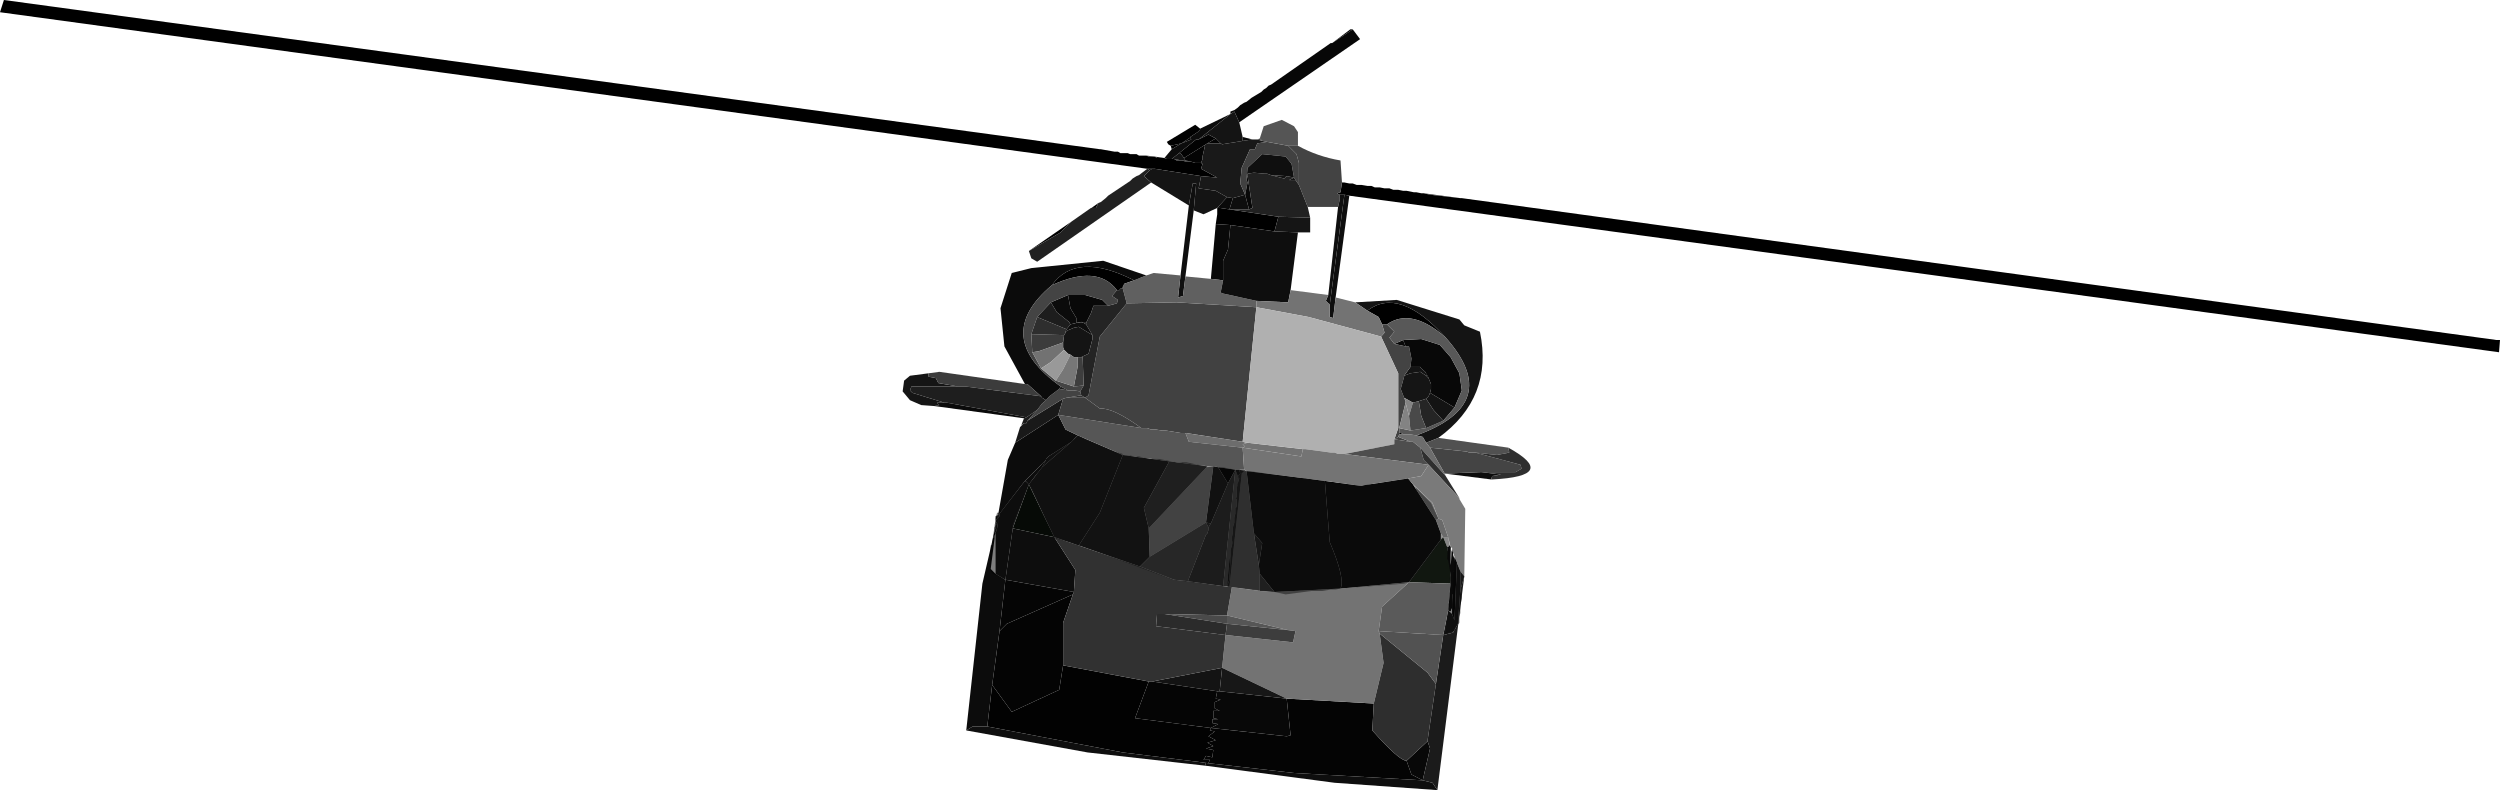 <?xml version="1.0" encoding="UTF-8" standalone="no"?>
<svg xmlns:xlink="http://www.w3.org/1999/xlink" height="80.75px" width="255.5px" xmlns="http://www.w3.org/2000/svg">
  <g transform="matrix(1.0, 0.0, 0.0, 1.0, 171.15, 57.9)">
    <path d="M-34.0 -39.25 L-33.75 -39.25 -33.25 -39.15 -32.9 -39.15 -32.5 -39.0 -32.0 -39.0 -31.4 -38.9 -31.0 -38.9 -30.65 -38.75 -30.15 -38.75 -29.65 -38.65 -29.15 -38.65 -28.75 -38.5 -28.25 -38.5 -27.75 -38.4 -27.4 -38.4 -26.65 -38.25 -26.4 -38.25 -25.9 -38.15 -25.65 -38.15 -25.0 -38.0 -21.9 -37.65 -21.75 -37.65 84.0 -23.15 84.35 -23.15 84.25 -21.9 -33.25 -37.9 -33.75 -38.0 -34.25 -38.0 -34.5 -38.15 -34.15 -38.25 -34.0 -39.25 M-53.9 -40.65 L-171.15 -56.65 -170.75 -57.9 -58.75 -42.65 -58.65 -42.65 -57.25 -42.4 -56.9 -42.4 -56.65 -42.25 -55.9 -42.25 -55.65 -42.15 -55.0 -42.15 -54.75 -42.0 -54.0 -42.0 -53.75 -41.9 -53.15 -41.9 -52.9 -41.75 -52.15 -41.75 -51.9 -41.65 -51.4 -41.65 -51.15 -41.65 -50.9 -41.5 -50.4 -41.5 -50.0 -41.4 -49.5 -41.4 -49.0 -41.25 -48.4 -41.25 -48.25 -41.15 -48.4 -40.65 -46.75 -39.75 -48.4 -39.9 -53.15 -40.65 -53.4 -40.65 -53.9 -40.65 M-51.4 -42.65 L-51.5 -43.0 -50.4 -43.25 -51.4 -42.65 M-45.5 -36.5 L-40.5 -35.75 -40.9 -34.25 -45.4 -34.9 -46.9 -35.0 -46.75 -36.0 -46.75 -36.65 -46.5 -36.65 -45.5 -36.5 M-25.4 -19.5 L-25.25 -19.5 -25.15 -19.25 -25.4 -19.5 M-29.9 -24.75 L-30.25 -25.5 -31.4 -26.15 Q-28.15 -28.65 -23.4 -23.4 -26.9 -26.5 -29.4 -24.75 L-29.9 -24.75 M-56.5 -28.4 L-56.65 -28.4 -56.75 -28.25 -57.0 -28.25 Q-59.0 -30.9 -63.65 -28.75 -61.15 -32.25 -55.25 -29.25 L-56.25 -28.9 -56.5 -28.4" fill="#000000" fill-rule="evenodd" stroke="none"/>
    <path d="M-25.65 -38.15 L-21.9 -37.65 -25.0 -38.0 -25.65 -38.15 M-54.0 -42.0 L-53.15 -41.9 -52.15 -41.75 -52.9 -41.75 -53.15 -41.9 -53.75 -41.9 -54.0 -42.0 M-49.5 -41.4 L-50.0 -41.4 -50.0 -41.5 -49.5 -41.4 M-50.4 -41.5 L-50.9 -41.5 -51.15 -41.65 -50.4 -41.5 M-64.25 -10.9 L-64.25 -11.0 -64.0 -11.25 -61.65 -12.75 -64.65 -10.15 -64.25 -10.9" fill="#1a1a1a" fill-rule="evenodd" stroke="none"/>
    <path d="M-32.9 -54.9 L-35.0 -53.5 -33.15 -54.9 -32.9 -54.9 M-48.65 -43.65 L-47.65 -44.15 -46.9 -43.75 -47.75 -43.25 -48.15 -43.0 -50.15 -41.75 -50.5 -42.25 -50.65 -42.25 -48.9 -43.65 -48.65 -43.65 M-28.15 -13.5 L-28.15 -13.65 -28.0 -13.65 -27.65 -13.5 -28.15 -13.5 M-35.75 -8.75 L-32.15 -8.25 -27.25 -9.0 -26.75 -8.4 -24.4 -4.75 -23.9 -3.4 -23.9 -2.75 -27.15 1.6 -34.15 2.25 Q-33.65 1.25 -35.25 -2.5 L-35.75 -8.75 M-23.25 -2.0 L-22.9 -2.0 -23.0 -0.65 -23.25 -2.0 M-22.75 -1.9 L-22.65 -1.4 -22.65 0.5 -22.75 3.85 -23.15 4.5 -22.9 1.75 -22.9 0.75 -22.75 -1.9 M-49.5 -43.85 L-49.4 -43.65 -50.4 -43.25 -49.5 -43.85 M-48.4 20.0 L-56.4 19.0 -70.25 16.35 -69.75 12.1 -67.75 14.85 -62.9 12.6 -62.5 10.1 -53.75 11.75 -55.15 15.5 -47.4 16.5 -47.5 16.75 -47.0 16.85 -47.65 17.35 -46.9 17.75 -47.75 18.0 -47.15 18.35 -47.9 18.6 -47.15 18.75 -47.25 19.5 -47.9 19.35 -48.15 19.75 -47.5 19.75 -47.65 20.1 -48.4 20.0" fill="#020202" fill-rule="evenodd" stroke="none"/>
    <path d="M-35.0 -53.5 L-32.9 -54.9 -32.15 -53.9 -44.5 -45.4 -45.0 -46.5 -45.4 -46.25 -45.4 -46.5 -45.0 -46.65 -44.65 -46.9 -44.4 -47.15 -44.0 -47.4 -43.75 -47.5 -43.25 -47.9 -42.25 -48.5 -42.0 -48.75 -41.75 -48.9 -41.5 -49.15 -41.25 -49.25 -35.15 -53.5 -35.0 -53.5" fill="#070707" fill-rule="evenodd" stroke="none"/>
    <path d="M-45.4 -46.25 L-45.0 -46.5 -44.5 -45.4 -44.15 -43.9 -44.15 -43.5 -46.25 -43.15 -46.4 -43.25 -46.9 -43.75 -47.65 -44.15 -48.65 -43.65 -45.4 -46.25 M-32.65 -27.0 L-28.4 -27.25 -22.0 -25.25 -21.5 -24.65 -19.9 -24.0 Q-18.5 -17.25 -24.15 -13.15 L-25.4 -12.65 -25.75 -13.25 -26.4 -13.4 Q-17.4 -16.65 -23.4 -23.4 -28.15 -28.65 -31.4 -26.15 L-32.65 -27.0 M-49.65 -36.9 L-53.5 -39.25 -54.25 -39.9 -53.65 -40.5 -53.4 -40.65 -53.15 -40.65 -48.4 -39.9 -48.65 -38.65 -46.9 -38.4 -45.75 -37.75 -46.75 -36.65 -48.15 -36.0 -49.15 -36.4 -48.9 -39.15 -49.25 -39.15 -49.65 -36.9 M-27.0 -20.4 L-26.0 -20.4 -25.9 -20.25 -25.5 -19.9 -25.4 -19.75 -25.4 -19.5 -26.0 -19.9 -27.0 -19.75 -27.65 -19.5 -27.0 -20.4 M-51.4 -41.65 L-50.65 -42.25 -50.5 -42.25 -50.15 -41.75 -50.0 -41.5 -50.4 -41.5 -51.15 -41.65 -51.4 -41.65 M-59.5 -23.65 L-59.5 -23.25 -59.9 -21.75 -60.65 -21.4 -61.0 -21.4 -61.4 -21.4 -61.75 -21.65 -62.0 -21.75 -62.4 -22.15 -62.5 -22.4 -62.5 -22.9 -62.4 -23.65 -62.25 -23.9 -62.25 -24.0 -62.0 -24.15 -61.4 -24.4 -60.9 -24.5 -59.5 -23.65" fill="#141414" fill-rule="evenodd" stroke="none"/>
    <path d="M-18.75 -8.9 L-23.5 -9.5 -19.75 -9.65 -17.75 -9.4 -18.65 -9.25 -18.75 -8.9 M-72.4 16.75 L-70.75 1.75 -69.65 -3.0 -69.5 -3.65 -69.4 -3.4 -69.5 -3.15 -69.65 -3.0 -69.5 -2.9 -69.9 0.25 -69.4 0.75 -68.4 1.35 -69.0 6.6 -69.75 12.1 -70.25 16.35 -71.75 16.35 -72.4 16.75 M-69.15 -5.25 L-68.15 -10.9 -67.4 -12.65 -63.0 -15.5 -62.25 -14.0 -61.0 -13.4 -61.65 -12.75 -64.0 -11.25 -64.25 -11.0 -64.25 -10.9 -66.4 -8.75 -69.0 -5.4 -69.15 -5.25 M-52.15 -41.75 L-51.4 -42.65 -50.4 -43.25 -49.4 -43.65 -49.5 -43.85 -49.5 -43.9 -48.75 -44.4 -48.5 -44.65 -48.5 -44.75 -45.4 -46.25 -48.65 -43.65 -48.9 -43.65 -50.65 -42.25 -51.4 -41.65 -51.9 -41.65 -52.15 -41.75 M-53.9 -40.65 L-53.4 -40.65 -53.65 -40.5 -53.9 -40.65" fill="#0c0c0c" fill-rule="evenodd" stroke="none"/>
    <path d="M-46.9 -43.75 L-46.4 -43.25 -47.75 -43.25 -46.9 -43.75 M-30.75 14.0 L-30.9 16.75 Q-28.15 19.85 -27.4 19.85 L-26.9 21.25 -25.75 21.85 -38.9 21.1 -47.65 20.1 -47.5 19.75 -48.15 19.75 -47.9 19.35 -47.25 19.5 -47.15 18.75 -47.9 18.6 -47.15 18.35 -47.75 18.0 -46.9 17.75 -47.65 17.35 -47.0 16.85 -47.5 16.75 -47.4 16.5 -39.65 17.35 -39.25 17.25 -39.65 13.5 -30.75 14.0 M-48.4 -41.25 L-49.0 -41.25 -49.5 -41.4 -50.0 -41.5 -50.15 -41.75 -48.15 -43.0 -48.0 -43.0 -48.25 -41.9 -48.25 -41.65 -48.4 -41.25 M-62.5 10.1 L-62.9 12.6 -67.75 14.85 -69.75 12.1 -69.0 6.6 -68.25 5.85 -61.5 2.85 -62.5 5.75 -62.5 10.1" fill="#040404" fill-rule="evenodd" stroke="none"/>
    <path d="M-67.4 -12.65 L-66.9 -14.25 -66.75 -14.4 -66.5 -14.65 -66.25 -14.65 -66.15 -14.9 -62.5 -17.15 -63.0 -15.5 -67.4 -12.65 M-46.4 -43.25 L-46.25 -43.15 -44.15 -43.5 -43.15 -43.65 -42.65 -43.65 -42.15 -43.5 -41.65 -43.4 -42.65 -43.25 -42.9 -42.65 -43.4 -42.65 -44.25 -40.75 -44.4 -39.15 -43.9 -38.0 -45.15 -37.65 -45.75 -37.75 -46.9 -38.4 -48.65 -38.65 -48.4 -39.9 -46.75 -39.75 -48.4 -40.65 -48.25 -41.15 -48.4 -41.25 -48.25 -41.65 -48.25 -41.9 -48.0 -43.0 -48.15 -43.0 -47.75 -43.25 -46.4 -43.25" fill="#191919" fill-rule="evenodd" stroke="none"/>
    <path d="M-66.0 -32.25 L-61.65 -35.25 -62.75 -34.15 -66.0 -32.25 M-59.6 -36.65 L-58.9 -37.15 -59.15 -36.65 -59.6 -36.65 M-51.5 -43.0 L-51.75 -43.15 -51.9 -43.4 -49.0 -45.15 -48.5 -44.75 -48.5 -44.65 -48.75 -44.4 -49.5 -43.9 -49.5 -43.85 -50.4 -43.25 -51.5 -43.0" fill="#010101" fill-rule="evenodd" stroke="none"/>
    <path d="M-44.15 -43.5 L-44.15 -43.9 -43.15 -43.65 -44.15 -43.5 M-27.75 -23.15 L-27.5 -22.5 -28.65 -22.75 -27.75 -23.15 M-46.75 -36.65 L-45.75 -37.75 -45.15 -37.65 -45.5 -36.5 -46.5 -36.65 -46.75 -36.65 M-47.4 -29.4 L-46.9 -35.0 -45.4 -34.9 -45.65 -32.4 -46.15 -31.25 -46.15 -29.25 -47.4 -29.4" fill="#090909" fill-rule="evenodd" stroke="none"/>
    <path d="M-38.4 -39.0 L-38.75 -39.5 -38.9 -39.75 -39.15 -41.15 -39.75 -41.9 -42.15 -42.15 -43.65 -40.75 -43.75 -39.65 -43.75 -39.5 -43.65 -39.25 -43.9 -38.0 -44.4 -39.15 -44.25 -40.75 -43.4 -42.65 -42.9 -42.65 -42.65 -43.25 -41.65 -43.4 -39.5 -43.0 -38.65 -42.15 -38.4 -41.25 -38.4 -39.0 M-28.65 -13.0 L-28.25 -13.25 -27.0 -12.75 -28.65 -13.0 M-42.75 -26.5 L-44.15 -12.75 -50.0 -13.65 -50.5 -13.65 -52.0 -13.9 -52.4 -13.9 -53.0 -14.0 -53.5 -14.0 -53.9 -14.15 -54.5 -14.15 Q-57.4 -16.25 -58.75 -16.15 L-60.25 -17.25 -59.9 -17.5 -58.75 -23.5 -56.0 -26.9 -50.9 -27.0 -42.75 -26.5 M-42.65 -43.65 L-42.4 -43.75 -42.15 -43.5 -42.65 -43.65" fill="#414141" fill-rule="evenodd" stroke="none"/>
    <path d="M-42.4 -43.75 L-42.0 -45.0 -40.15 -45.65 -38.9 -45.0 -38.5 -44.4 -38.5 -43.0 -39.5 -43.0 -41.65 -43.4 -42.15 -43.5 -42.4 -43.75" fill="#555555" fill-rule="evenodd" stroke="none"/>
    <path d="M-38.5 -43.0 Q-36.5 -41.9 -34.15 -41.5 L-34.0 -39.25 -34.15 -38.25 -34.5 -38.15 -34.25 -38.0 -34.25 -37.4 -34.4 -36.75 -37.5 -36.75 -38.4 -39.0 -38.4 -41.25 -38.65 -42.15 -39.5 -43.0 -38.5 -43.0 M-66.75 -14.4 L-66.75 -14.5 -66.5 -14.65 -66.75 -14.4 M-27.0 -20.4 L-27.65 -19.5 -27.65 -19.4 -28.0 -18.15 -27.65 -17.25 -27.5 -16.9 -27.5 -16.75 -28.15 -14.15 -28.15 -13.65 -28.15 -13.5 -28.25 -13.25 -28.65 -13.0 -28.25 -14.15 -28.25 -19.75 -30.0 -23.5 -29.65 -23.9 -29.9 -24.75 -29.4 -24.75 -28.65 -24.0 -29.15 -23.4 -28.65 -22.75 -27.5 -22.5 -27.15 -22.5 -26.9 -21.25 -27.0 -20.4 M-60.75 -17.9 L-60.65 -17.5 -62.15 -17.25 -62.5 -17.15 -66.15 -14.9 -65.15 -16.0 -64.65 -16.65 -64.25 -17.0 -63.9 -17.4 -62.9 -18.15 -62.0 -18.0 -61.4 -18.0 -60.75 -17.9" fill="#434343" fill-rule="evenodd" stroke="none"/>
    <path d="M-43.65 -39.9 L-43.15 -36.65 -43.5 -36.5 -43.9 -38.0 -43.65 -39.25 -43.75 -39.5 -43.75 -39.65 -43.65 -39.9 M-25.4 -19.5 L-25.4 -19.75 -25.5 -19.9 -25.9 -20.25 -26.0 -20.4 -27.0 -20.4 -26.9 -21.25 -27.15 -22.5 -27.5 -22.5 -27.75 -23.15 -25.9 -23.25 -24.0 -22.65 -22.9 -21.4 -22.0 -19.75 -21.75 -18.0 -22.5 -16.25 -25.0 -17.75 -24.9 -18.15 -24.9 -18.65 -25.15 -19.25 -25.25 -19.5 -25.4 -19.5 M-25.25 17.85 L-25.0 18.6 -25.75 21.85 -26.9 21.25 -27.4 19.85 -25.25 17.85 M-50.0 -41.4 L-50.4 -41.5 -50.0 -41.5 -50.0 -41.4 M-57.9 -26.65 L-59.4 -26.65 -59.65 -25.9 -60.15 -24.9 -60.4 -24.9 -60.65 -25.0 -61.15 -24.9 -61.15 -25.4 -61.75 -26.4 -62.0 -27.75 -60.25 -27.75 -58.5 -27.25 -57.9 -26.65 M-47.4 16.5 L-46.65 16.1 -47.25 16.0 -47.25 15.6 -46.65 15.6 -47.15 15.5 -47.15 14.75 -46.5 14.75 -47.0 14.5 -47.0 13.85 -46.4 13.6 -46.9 13.5 -46.75 12.75 -46.5 12.75 -39.65 13.5 -39.25 17.25 -39.65 17.35 -47.4 16.5" fill="#080808" fill-rule="evenodd" stroke="none"/>
    <path d="M-69.5 -3.65 L-69.5 -3.75 -69.4 -3.9 -69.4 -4.25 -69.25 -4.4 -69.4 -4.65 -69.25 -4.9 -69.15 -5.0 -69.15 -5.25 -69.0 -5.4 -69.0 -5.15 -69.15 -5.0 -69.15 -4.5 -69.25 -3.9 -69.4 -3.4 -69.5 -3.65 M-53.5 -39.25 L-65.15 -31.15 -65.75 -31.5 -66.0 -32.25 -62.75 -34.15 -61.65 -35.25 -59.65 -36.65 -59.6 -36.65 -59.15 -36.65 -58.9 -37.15 -58.65 -37.25 -58.15 -37.65 -57.9 -37.9 -55.65 -39.4 -55.4 -39.65 -55.0 -39.9 -54.75 -40.0 -53.9 -40.65 -53.65 -40.5 -54.25 -39.9 -53.5 -39.25 M-37.5 -36.75 L-37.25 -35.65 -40.5 -35.75 -45.5 -36.5 -43.5 -36.5 -43.15 -36.65 -43.65 -39.9 -43.65 -40.15 -43.0 -40.25 -41.9 -40.15 -41.65 -40.15 -41.25 -40.0 -39.9 -39.65 -39.65 -39.9 -38.9 -39.75 -39.4 -39.5 -38.75 -39.5 -38.4 -39.0 -37.5 -36.75 M-69.5 -3.15 L-69.5 -2.9 -69.65 -3.0 -69.5 -3.15" fill="#212121" fill-rule="evenodd" stroke="none"/>
    <path d="M-48.0 20.35 L-60.0 19.0 -72.4 16.75 -71.75 16.35 -70.25 16.35 -56.4 19.0 -48.4 20.0 -47.9 20.1 -48.0 20.35 M-50.5 -29.75 L-49.65 -36.9 -49.25 -39.15 -48.9 -39.15 -49.15 -36.4 -50.0 -29.65 -50.25 -27.65 -50.75 -27.5 -50.5 -29.75 M-34.4 -36.75 L-34.25 -37.4 -34.25 -38.0 -33.75 -38.0 -35.25 -26.75 -35.65 -27.15 -35.4 -27.75 -34.4 -36.75 M-38.9 -39.75 L-39.65 -39.9 -41.25 -40.0 -41.65 -40.15 -41.9 -40.15 -43.0 -40.25 -43.65 -40.15 -43.65 -39.9 -43.75 -39.65 -43.65 -40.75 -42.15 -42.15 -39.75 -41.9 -39.15 -41.15 -38.9 -39.75" fill="#0f0f0f" fill-rule="evenodd" stroke="none"/>
    <path d="M-38.75 -39.5 L-39.4 -39.5 -38.9 -39.75 -38.75 -39.5 M-39.65 -39.9 L-39.9 -39.65 -41.25 -40.0 -39.65 -39.9 M-25.0 -17.75 L-22.5 -16.25 -23.65 -14.9 -24.65 -16.0 -25.4 -17.15 -25.15 -17.4 -25.0 -17.75 M-46.75 12.75 L-53.4 11.75 -46.25 10.35 -46.5 12.75 -46.75 12.75" fill="#131313" fill-rule="evenodd" stroke="none"/>
    <path d="M-54.0 -29.75 L-53.25 -30.0 -50.5 -29.75 -50.75 -27.5 -50.25 -27.65 -50.0 -29.65 -47.4 -29.4 -46.15 -29.25 -46.4 -28.0 -46.15 -27.9 -42.75 -27.15 -42.75 -26.5 -50.9 -27.0 -56.0 -26.9 -56.4 -28.4 -56.25 -28.9 -55.25 -29.25 -54.0 -29.75" fill="#606060" fill-rule="evenodd" stroke="none"/>
    <path d="M-33.25 -37.9 L-34.65 -27.5 -34.9 -25.4 -35.25 -25.5 -35.25 -26.75 -33.75 -38.0 -33.25 -37.9 M-24.25 22.85 L-34.75 22.1 -48.0 20.35 -47.9 20.1 -48.4 20.0 -47.65 20.1 -38.9 21.1 -25.75 21.85 -24.75 22.1 -24.25 22.85 M-43.5 -36.5 L-45.5 -36.5 -45.15 -37.65 -43.9 -38.0 -43.5 -36.5 M-38.5 -34.15 L-39.25 -28.25 -39.5 -27.0 -42.75 -27.15 -46.15 -27.9 -46.4 -28.0 -46.15 -29.25 -46.15 -31.25 -45.65 -32.4 -45.4 -34.9 -40.9 -34.25 -38.5 -34.15" fill="#0e0e0e" fill-rule="evenodd" stroke="none"/>
    <path d="M-34.65 -27.5 L-32.65 -27.0 -31.4 -26.15 -30.25 -25.5 -29.9 -24.75 -29.65 -23.9 -30.0 -23.5 -37.4 -25.5 -42.75 -26.5 -42.75 -27.15 -39.5 -27.0 -39.25 -28.25 -35.4 -27.75 -35.65 -27.15 -35.25 -26.75 -35.25 -25.5 -34.9 -25.4 -34.65 -27.5 M-34.15 2.25 L-27.15 1.6 -29.9 4.1 -30.25 6.6 -30.15 6.85 -29.75 9.85 -30.75 14.0 -39.65 13.5 -46.25 10.35 -45.9 7.0 -39.0 7.75 -38.75 6.6 -39.5 6.5 -45.75 5.0 -45.25 2.1 -42.4 2.5 -40.9 2.6 -34.15 2.25" fill="#737373" fill-rule="evenodd" stroke="none"/>
    <path d="M-75.65 -16.4 L-77.0 -16.5 -78.15 -17.0 -78.9 -17.9 -78.75 -19.0 -78.15 -19.5 -76.25 -19.75 -76.25 -19.4 -75.5 -19.25 -75.25 -18.75 -73.25 -18.4 -78.0 -18.4 -78.15 -18.0 -77.9 -17.75 -74.65 -16.75 -75.4 -16.75 -75.15 -16.5 -75.65 -16.4 M-40.5 -35.75 L-37.25 -35.65 -37.25 -34.15 -38.5 -34.15 -40.9 -34.25 -40.5 -35.75 M-27.65 -19.5 L-27.0 -19.75 -26.0 -19.9 -25.4 -19.5 -25.15 -19.25 -24.9 -18.65 -24.9 -18.15 -25.0 -17.75 -25.15 -17.4 -25.4 -17.15 -26.15 -16.9 -26.75 -16.75 -27.65 -17.25 -28.0 -18.15 -27.65 -19.4 -27.65 -19.5" fill="#151515" fill-rule="evenodd" stroke="none"/>
    <path d="M-66.4 -18.65 L-68.5 -22.5 -68.9 -26.4 -67.75 -30.0 -65.75 -30.5 -58.4 -31.25 -54.0 -29.75 -55.25 -29.25 Q-61.15 -32.25 -63.65 -28.75 -69.9 -23.5 -62.75 -18.4 L-62.9 -18.15 -63.9 -17.4 -64.25 -17.0 -64.65 -17.25 -64.75 -17.4 -66.15 -18.65 -66.4 -18.65 M-62.0 -27.75 L-61.75 -26.4 -61.15 -25.4 -61.15 -24.9 -61.75 -24.75 -61.9 -25.0 -63.15 -26.0 -63.75 -27.0 -62.0 -27.75" fill="#0b0b0b" fill-rule="evenodd" stroke="none"/>
    <path d="M-76.25 -19.75 L-75.15 -19.9 -66.4 -18.65 -66.15 -18.65 -64.75 -17.4 -72.5 -18.4 -73.25 -18.4 -75.25 -18.75 -75.5 -19.25 -76.25 -19.4 -76.25 -19.75 M-65.75 -23.75 L-62.4 -23.65 -62.5 -22.9 -65.0 -22.0 -65.65 -21.9 -65.75 -23.75" fill="#3c3c3c" fill-rule="evenodd" stroke="none"/>
    <path d="M-64.25 -17.0 L-64.65 -16.65 -65.15 -16.0 -66.25 -15.25 -74.4 -16.75 -74.65 -16.75 -77.9 -17.75 -78.15 -18.0 -78.0 -18.4 -73.25 -18.4 -72.5 -18.4 -64.75 -17.4 -64.65 -17.25 -64.25 -17.0 M-56.4 -11.4 L-51.65 -10.75 -54.25 -6.0 -53.75 -3.9 -53.65 -1.0 -54.65 0.0 -60.9 -2.15 -58.75 -5.5 -56.4 -11.4" fill="#1e1e1e" fill-rule="evenodd" stroke="none"/>
    <path d="M-19.75 -9.65 L-23.5 -9.5 -25.0 -12.15 -21.25 -11.75 -21.0 -11.65 -20.4 -11.65 -15.75 -10.4 -15.65 -10.0 -16.25 -9.65 -19.75 -9.65 M-57.0 -28.25 L-57.5 -27.65 -56.9 -27.25 -57.0 -26.9 -57.9 -26.65 -58.5 -27.25 -60.25 -27.75 -62.0 -27.75 -63.75 -27.0 -65.15 -25.5 -65.75 -23.75 -65.65 -21.9 -64.75 -20.25 -63.25 -19.0 -61.4 -18.4 -60.4 -18.5 -60.75 -17.9 -61.4 -18.0 -62.0 -18.0 -62.75 -18.4 Q-69.9 -23.5 -63.65 -28.75 -59.0 -30.9 -57.0 -28.25" fill="#444444" fill-rule="evenodd" stroke="none"/>
    <path d="M-57.0 -28.25 L-56.75 -28.25 -56.65 -28.4 -56.5 -28.4 -56.4 -28.4 -56.0 -26.9 -58.75 -23.5 -59.9 -17.5 -60.25 -17.25 -60.65 -17.5 -60.75 -17.9 -60.4 -18.5 -60.5 -21.4 -60.65 -21.4 -59.9 -21.75 -59.5 -23.25 -59.5 -23.65 -60.15 -24.75 -60.15 -24.9 -59.65 -25.9 -59.4 -26.65 -57.9 -26.65 -57.0 -26.9 -56.9 -27.25 -57.5 -27.65 -57.0 -28.25" fill="#242424" fill-rule="evenodd" stroke="none"/>
    <path d="M-63.75 -27.0 L-63.15 -26.0 -61.9 -25.0 -61.75 -24.75 -62.15 -24.25 -65.15 -25.5 -63.75 -27.0 M-47.15 -10.25 L-46.65 -10.15 -45.65 -8.5 -47.4 -4.4 -47.9 -4.5 -47.15 -10.25 M-42.5 -0.15 L-43.0 -3.4 -42.15 -2.4 -42.5 -0.15" fill="#1d1d1d" fill-rule="evenodd" stroke="none"/>
    <path d="M-24.4 12.0 L-25.25 17.75 -25.25 17.85 -27.4 19.85 Q-28.15 19.85 -30.9 16.75 L-30.75 14.0 -29.75 9.85 -30.15 6.85 -25.25 10.85 -24.4 12.0 M-62.25 -24.0 L-62.25 -23.9 -62.4 -23.65 -65.75 -23.75 -65.15 -25.5 -62.15 -24.25 -62.25 -24.0" fill="#2e2e2e" fill-rule="evenodd" stroke="none"/>
    <path d="M-43.65 -12.65 L-38.0 -12.0 -38.15 -11.25 -44.15 -12.15 -43.9 -12.25 -44.15 -12.5 -43.65 -12.65 M-62.5 -22.9 L-62.5 -22.4 -62.4 -22.15 -63.75 -20.9 -64.75 -20.25 -65.65 -21.9 -65.0 -22.0 -62.5 -22.9" fill="#727272" fill-rule="evenodd" stroke="none"/>
    <path d="M-60.15 -24.75 L-59.5 -23.65 -60.9 -24.5 -61.4 -24.4 -62.0 -24.15 -62.25 -24.0 -62.15 -24.25 -61.75 -24.75 -61.15 -24.9 -60.4 -24.9 -60.15 -24.75 M-66.4 -8.75 L-64.25 -10.9 -64.65 -10.15 -66.0 -8.4 -66.25 -8.65 -66.4 -8.75 M-67.65 -3.9 L-63.4 -3.0 -61.25 0.35 -61.4 2.6 -68.4 1.35 -67.65 -3.9" fill="#0d0d0d" fill-rule="evenodd" stroke="none"/>
    <path d="M-60.15 -24.9 L-60.15 -24.75 -60.4 -24.9 -61.15 -24.9 -60.65 -25.0 -60.4 -24.9 -60.15 -24.9" fill="#222222" fill-rule="evenodd" stroke="none"/>
    <path d="M-21.5 1.0 L-24.25 22.85 -24.75 22.1 -25.75 21.85 -25.0 18.6 -25.25 17.85 -25.25 17.75 -24.4 12.0 -23.65 7.0 -22.65 6.75 -22.15 5.85 -21.9 2.35 -21.5 1.0 M-66.75 -14.5 L-66.5 -15.15 -66.25 -15.25 -65.15 -16.0 -66.15 -14.9 -66.25 -14.65 -66.5 -14.65 -66.75 -14.5 M-56.4 -28.4 L-56.5 -28.4 -56.25 -28.9 -56.4 -28.4 M-62.75 -18.4 L-62.0 -18.0 -62.9 -18.15 -62.75 -18.4 M-61.0 -13.4 L-56.4 -11.4 -58.75 -5.5 -60.9 -2.15 -63.4 -3.0 -66.0 -8.4 -67.65 -3.9 -68.4 1.35 -69.4 0.75 -69.4 -3.4 -69.25 -3.9 -69.15 -4.5 -69.15 -5.0 -69.0 -5.15 -69.0 -5.4 -66.4 -8.75 -66.25 -8.65 -66.0 -8.4 -64.65 -10.15 -61.65 -12.75 -61.0 -13.4" fill="#1b1b1b" fill-rule="evenodd" stroke="none"/>
    <path d="M-24.15 -13.15 L-17.0 -12.15 -16.9 -11.65 -18.15 -11.4 -20.4 -11.65 -21.0 -11.65 -21.25 -11.75 -25.0 -12.15 -25.4 -12.65 -24.15 -13.15" fill="#515151" fill-rule="evenodd" stroke="none"/>
    <path d="M-23.5 -9.5 L-23.4 -9.25 -26.0 -12.15 -26.75 -12.75 -27.0 -12.75 -28.25 -13.25 -28.15 -13.5 -27.65 -13.5 -27.0 -13.5 -26.4 -13.4 -25.75 -13.25 -25.4 -12.65 -25.0 -12.15 -23.5 -9.5 M-44.15 -12.75 L-43.75 -12.65 -43.65 -12.65 -44.15 -12.5 -43.9 -12.25 -44.15 -12.15 -49.65 -12.75 -50.0 -13.65 -44.15 -12.75" fill="#6d6d6d" fill-rule="evenodd" stroke="none"/>
    <path d="M-22.5 -16.25 L-21.75 -18.0 -22.0 -19.75 -22.9 -21.4 -24.0 -22.65 -25.9 -23.25 -27.75 -23.15 -28.65 -22.75 -29.15 -23.4 -28.65 -24.0 -29.4 -24.75 Q-26.9 -26.5 -23.4 -23.4 -17.4 -16.65 -26.4 -13.4 L-27.0 -13.5 -27.65 -13.5 -28.0 -13.65 -28.15 -13.65 -28.15 -14.15 -27.0 -13.9 -25.4 -14.15 -23.65 -14.9 -22.5 -16.25" fill="#585858" fill-rule="evenodd" stroke="none"/>
    <path d="M-60.65 -17.5 L-60.25 -17.25 -62.15 -17.25 -60.65 -17.5 M-61.4 2.6 L-61.25 0.35 -63.4 -3.0 -60.9 -2.15 -54.65 0.0 -51.15 1.35 -49.75 1.5 -46.15 2.0 -45.25 2.1 -45.75 5.0 -52.15 4.85 -52.9 4.85 -53.0 6.1 -45.9 7.0 -46.25 10.35 -53.4 11.75 -53.75 11.75 -62.5 10.1 -62.5 5.75 -61.5 2.85 -61.4 2.6" fill="#313131" fill-rule="evenodd" stroke="none"/>
    <path d="M-60.65 -21.4 L-60.5 -21.4 -60.4 -18.5 -61.4 -18.4 -61.0 -20.5 -61.0 -21.4 -60.65 -21.4" fill="#3e3e3e" fill-rule="evenodd" stroke="none"/>
    <path d="M-30.0 -23.5 L-28.25 -19.75 -28.25 -14.15 -28.65 -13.0 -28.65 -12.5 -33.75 -11.5 -34.4 -11.5 -34.75 -11.65 -35.15 -11.65 -37.75 -12.0 -38.0 -12.0 -43.65 -12.65 -43.75 -12.65 -44.15 -12.75 -42.75 -26.5 -37.4 -25.5 -30.0 -23.5" fill="#b0b0b0" fill-rule="evenodd" stroke="none"/>
    <path d="M-61.0 -13.4 L-62.25 -14.0 -63.0 -15.5 -54.5 -14.15 -53.9 -14.15 -53.5 -14.0 -53.0 -14.0 -52.4 -13.9 -52.0 -13.9 -50.5 -13.65 -50.0 -13.65 -49.65 -12.75 -44.15 -12.15 -44.0 -9.9 -44.9 -9.9 -46.65 -10.15 -47.15 -10.25 -47.75 -10.25 -51.65 -10.75 -56.4 -11.4 -61.0 -13.4 M-39.5 6.5 L-45.75 5.85 -45.75 5.0 -39.5 6.5" fill="#565656" fill-rule="evenodd" stroke="none"/>
    <path d="M-62.5 -17.15 L-62.15 -17.25 -60.25 -17.25 -58.75 -16.15 Q-57.4 -16.25 -54.5 -14.15 L-63.0 -15.5 -62.5 -17.15 M-45.9 7.0 L-45.75 5.85 -39.5 6.5 -38.75 6.6 -39.0 7.75 -45.9 7.0" fill="#3d3d3d" fill-rule="evenodd" stroke="none"/>
    <path d="M-62.4 -22.15 L-62.0 -21.75 -61.75 -21.65 -62.5 -20.15 -63.25 -19.0 -64.75 -20.25 -63.75 -20.9 -62.4 -22.15" fill="#999999" fill-rule="evenodd" stroke="none"/>
    <path d="M-61.75 -21.65 L-61.4 -21.4 -61.0 -21.4 -61.0 -20.5 -61.4 -18.4 -63.25 -19.0 -62.5 -20.15 -61.75 -21.65" fill="#777777" fill-rule="evenodd" stroke="none"/>
    <path d="M-27.65 -17.25 L-26.75 -16.75 -27.15 -15.4 -27.5 -16.75 -27.5 -16.9 -27.65 -17.25" fill="#848484" fill-rule="evenodd" stroke="none"/>
    <path d="M-27.15 -15.4 L-27.0 -13.9 -28.15 -14.15 -27.5 -16.75 -27.15 -15.4" fill="#838383" fill-rule="evenodd" stroke="none"/>
    <path d="M-66.5 -15.15 L-75.65 -16.4 -75.15 -16.5 -75.4 -16.75 -74.65 -16.75 -74.4 -16.75 -66.25 -15.25 -66.5 -15.15" fill="#0a0a0a" fill-rule="evenodd" stroke="none"/>
    <path d="M-25.4 -17.15 L-24.65 -16.0 -23.65 -14.9 -25.4 -14.15 -25.9 -15.4 -26.15 -16.9 -25.4 -17.15" fill="#252525" fill-rule="evenodd" stroke="none"/>
    <path d="M-26.75 -16.75 L-26.15 -16.9 -25.9 -15.4 -25.4 -14.15 -27.0 -13.9 -27.15 -15.4 -26.75 -16.75" fill="#494949" fill-rule="evenodd" stroke="none"/>
    <path d="M-33.75 -11.5 L-28.65 -12.5 -28.65 -13.0 -27.0 -12.75 -26.75 -12.75 -26.0 -12.15 -25.65 -10.9 -25.15 -10.4 -33.75 -11.5 M-44.9 -9.9 L-44.0 -9.9 -43.75 -9.75 -43.0 -3.4 -42.5 -0.15 -42.4 0.75 -42.4 2.5 -45.25 2.1 -46.15 2.0 -44.9 -9.9" fill="#4e4e4e" fill-rule="evenodd" stroke="none"/>
    <path d="M-17.0 -12.15 Q-11.75 -9.25 -18.65 -8.9 L-18.75 -8.9 -18.65 -9.25 -17.75 -9.4 -19.75 -9.65 -16.25 -9.65 -15.65 -10.0 -15.75 -10.4 -20.4 -11.65 -18.15 -11.4 -16.9 -11.65 -17.0 -12.15 M-23.4 -9.25 L-22.0 -7.0 -25.15 -10.4 -25.65 -10.9 -26.0 -12.15 -23.4 -9.25" fill="#2f2f2f" fill-rule="evenodd" stroke="none"/>
    <path d="M-38.0 -12.0 L-37.75 -12.0 -35.15 -11.65 -34.75 -11.65 -34.4 -11.5 -33.75 -11.5 -25.15 -10.4 -25.9 -9.25 -27.25 -9.0 -32.15 -8.25 -35.75 -8.75 -43.75 -9.75 -44.0 -9.9 -44.15 -12.15 -38.15 -11.25 -38.0 -12.0" fill="#747474" fill-rule="evenodd" stroke="none"/>
    <path d="M-35.75 -8.75 L-35.25 -2.5 Q-33.65 1.25 -34.15 2.25 L-40.9 2.6 -42.4 0.75 -42.5 -0.15 -42.15 -2.4 -43.0 -3.4 -43.75 -9.75 -35.75 -8.75 M-46.65 -10.15 L-44.9 -9.9 -45.65 -8.5 -46.65 -10.15" fill="#060606" fill-rule="evenodd" stroke="none"/>
    <path d="M-47.75 -10.25 L-47.15 -10.25 -47.9 -4.5 -53.65 -1.0 -53.75 -3.9 -47.75 -10.25" fill="#808080" fill-rule="evenodd" stroke="none"/>
    <path d="M-51.65 -10.75 L-47.75 -10.25 -53.75 -3.9 -54.25 -6.0 -51.65 -10.75" fill="#393939" fill-rule="evenodd" stroke="none"/>
    <path d="M-63.4 -3.0 L-67.65 -3.9 -66.0 -8.4 -63.4 -3.0" fill="#060a06" fill-rule="evenodd" stroke="none"/>
    <path d="M-27.15 1.6 L-23.9 -2.75 -23.65 -3.0 -23.25 -2.0 -23.0 -0.65 -22.9 0.75 -22.9 1.75 -27.15 1.6" fill="#111710" fill-rule="evenodd" stroke="none"/>
    <path d="M-22.0 -7.0 L-22.0 -6.9 -21.4 -5.9 -21.5 1.0 -21.9 0.5 -22.25 -0.4 -22.5 -1.0 -22.65 -1.4 -22.75 -1.9 -22.9 -2.0 -23.15 -3.0 -23.75 -4.75 -24.15 -4.9 -24.75 -6.5 -26.75 -8.4 -27.25 -9.0 -25.9 -9.25 -25.15 -10.4 -22.0 -7.0" fill="#7a7a7a" fill-rule="evenodd" stroke="none"/>
    <path d="M-45.65 -8.5 L-44.9 -9.9 -46.15 2.0 -49.75 1.5 -47.9 -3.25 -47.75 -3.4 -47.65 -3.75 -47.65 -4.0 -47.4 -4.4 -45.65 -8.5" fill="#323232" fill-rule="evenodd" stroke="none"/>
    <path d="M-54.65 0.0 L-53.65 -1.0 -47.9 -4.5 -47.65 -4.0 -47.65 -3.75 -47.75 -3.4 -47.9 -3.25 -49.75 1.5 -51.15 1.35 -54.65 0.0 M-45.75 5.85 L-52.15 4.85 -45.75 5.0 -45.75 5.85" fill="#4a4a4a" fill-rule="evenodd" stroke="none"/>
    <path d="M-42.4 2.5 L-42.4 0.75 -40.9 2.6 -42.4 2.5 M-47.4 -4.4 L-47.65 -4.0 -47.9 -4.5 -47.4 -4.4" fill="#2d2d2d" fill-rule="evenodd" stroke="none"/>
    <path d="M-24.4 -4.75 L-26.75 -8.4 -24.75 -6.5 -24.15 -4.9 -24.4 -4.75" fill="#7f7f7f" fill-rule="evenodd" stroke="none"/>
    <path d="M-23.9 -3.4 L-24.4 -4.75 -24.15 -4.9 -23.75 -4.75 -23.15 -3.0 -23.65 -3.0 -23.9 -3.4" fill="#6a6a6a" fill-rule="evenodd" stroke="none"/>
    <path d="M-21.9 0.5 L-21.5 1.0 -21.9 2.35 -21.9 0.5" fill="#292929" fill-rule="evenodd" stroke="none"/>
    <path d="M-69.5 -4.0 L-69.4 -4.25 -69.4 -3.9 -69.5 -4.0 M-69.4 -4.65 L-69.4 -5.15 -69.25 -5.15 -69.25 -4.9 -69.4 -4.65 M-22.25 -0.4 L-21.9 0.5 -21.9 2.35 -22.15 5.85 -22.65 6.75 -23.65 7.0 -23.15 4.5 -22.75 4.85 -22.5 5.5 -22.25 -0.4 M-46.25 10.35 L-39.65 13.5 -46.5 12.75 -46.25 10.35" fill="#171717" fill-rule="evenodd" stroke="none"/>
    <path d="M-22.5 -1.0 L-22.25 -0.4 -22.5 5.5 -22.75 4.85 -22.75 3.85 -22.65 0.5 -22.5 -1.0 M-68.4 1.35 L-61.4 2.6 -61.5 2.85 -68.25 5.85 -69.0 6.6 -68.4 1.35 M-47.4 16.5 L-55.15 15.5 -53.75 11.75 -53.4 11.75 -46.75 12.75 -46.9 13.5 -46.4 13.6 -47.0 13.85 -47.0 14.5 -46.5 14.75 -47.15 14.75 -47.15 15.5 -46.65 15.6 -47.25 15.6 -47.25 16.0 -46.65 16.1 -47.4 16.5" fill="#050505" fill-rule="evenodd" stroke="none"/>
    <path d="M-69.5 -3.75 L-69.5 -4.0 -69.4 -3.9 -69.5 -3.75 M-69.4 -4.25 L-69.4 -4.65 -69.25 -4.4 -69.4 -4.25 M-69.4 -5.15 L-69.15 -5.25 -69.15 -5.0 -69.25 -4.9 -69.25 -5.15 -69.4 -5.15" fill="#1f1f1f" fill-rule="evenodd" stroke="none"/>
    <path d="M-22.9 1.75 L-23.15 4.5 -23.65 7.0 -30.25 6.6 -29.9 4.1 -27.15 1.6 -22.9 1.75" fill="#5a5a5a" fill-rule="evenodd" stroke="none"/>
    <path d="M-23.65 7.0 L-24.4 12.0 -25.25 10.85 -30.15 6.85 -30.25 6.6 -23.65 7.0" fill="#525252" fill-rule="evenodd" stroke="none"/>
    <path d="M-45.75 5.85 L-45.9 7.0 -53.0 6.1 -52.9 4.85 -52.15 4.85 -45.75 5.85" fill="#2b2b2b" fill-rule="evenodd" stroke="none"/>
    <path d="M-45.75 2.0 L-46.15 2.0 -51.25 1.35 -60.75 -2.15 -61.0 -2.15 -61.9 -2.5 -63.4 -2.9 -63.5 -3.0 -65.65 -7.9 -66.0 -8.4 -66.0 -8.5 -65.4 -9.15 -64.65 -10.5 -64.25 -10.9 -64.25 -11.0 -64.0 -11.25 -61.5 -13.0 -61.4 -13.0 -61.0 -13.4 -60.25 -13.0 -57.25 -11.75 -56.4 -11.5 -56.4 -11.4 -56.0 -11.4 -55.15 -11.25 -54.75 -11.25 -53.65 -11.0 -52.75 -11.0 -50.9 -10.65 -49.9 -10.65 -48.0 -10.25 -47.75 -10.15 -47.15 -10.25 -46.65 -10.15 -46.25 -10.15 -44.9 -9.9 -44.65 -9.25 -44.65 -9.0 -44.5 -9.0 -44.65 -8.5 -44.75 -8.5 -44.75 -8.0 -44.75 -7.15 -44.9 -6.9 -44.75 -6.9 -44.75 -6.15 -45.0 -5.9 -44.9 -5.9 -44.9 -5.4 -45.0 -5.0 -45.0 -4.5 -45.15 -4.0 -45.15 -3.5 -45.25 -3.0 -45.25 -2.15 -45.4 -1.75 -45.4 -1.65 -45.4 -1.0 -45.5 -0.75 -45.75 2.0" fill="#060606" fill-opacity="0.51" fill-rule="evenodd" stroke="none"/>
    <path d="M-44.9 -9.9 L-44.5 -9.9 -44.4 -9.5 -44.65 -9.25 -44.5 -9.0 -44.65 -9.0 -44.65 -9.25 -44.9 -9.9 M-44.65 -8.5 L-44.75 -8.0 -44.75 -8.5 -44.65 -8.5 M-44.75 -7.15 L-44.75 -6.9 -44.9 -6.9 -44.75 -7.15 M-44.75 -6.15 L-44.9 -5.9 -45.0 -5.9 -44.75 -6.15 M-45.15 -3.5 L-45.15 -2.65 -45.25 -2.15 -45.4 -1.65 -45.4 -1.75 -45.25 -2.15 -45.25 -3.0 -45.15 -3.5 M-45.4 -1.0 L-45.5 1.35 -45.75 2.0 -45.5 -0.75 -45.4 -1.0" fill="#0f0f0f" fill-rule="evenodd" stroke="none"/>
    <path d="M-45.5 2.1 L-45.75 2.0 -45.5 1.35 -45.4 -1.0 -45.4 -1.65 -45.25 -2.15 -45.15 -2.65 -45.15 -3.5 -45.15 -4.0 -45.0 -4.5 -45.0 -5.0 -44.9 -5.4 -44.9 -5.9 -44.75 -6.15 -44.75 -6.9 -44.75 -7.15 -44.75 -8.0 -44.65 -8.5 -44.5 -9.0 -44.65 -9.25 -44.4 -9.5 -44.5 -9.9 -44.0 -9.75 -44.25 -9.5 -44.25 -9.4 -45.5 2.1" fill="#161616" fill-rule="evenodd" stroke="none"/>
    <path d="M-66.0 -8.4 L-67.65 -4.25 -67.65 -3.9 -68.4 1.35 -69.65 0.75 -69.9 0.5 -70.0 0.25 -69.9 -2.15 -69.65 -2.25 -69.65 -2.4 -69.75 -2.5 -69.5 -4.15 -69.5 -4.25 -69.4 -4.65 -69.4 -4.9 -69.25 -5.5 -69.0 -5.5 -66.4 -8.75 -66.0 -8.5 -66.0 -8.4" fill="#000000" fill-opacity="0.51" fill-rule="evenodd" stroke="none"/>
    <path d="M-44.0 -9.75 L-43.4 -9.75 -38.25 -9.0 -37.75 -9.0 -36.5 -8.75 -31.9 -8.25 -31.4 -8.4 -31.0 -8.4 -27.25 -9.0 -27.0 -8.65 -26.65 -7.9 -26.4 -8.0 -24.9 -6.5 -24.15 -4.9 -24.4 -4.75 -23.9 -3.4 -23.9 -2.75 -24.0 -2.4 -24.25 -2.0 -24.5 -1.75 -24.75 -1.4 -24.9 -1.25 -25.5 -0.4 -25.75 -0.15 -26.0 0.25 -26.15 0.35 -26.4 0.75 -26.5 0.85 -26.75 1.25 -27.0 1.5 -27.15 1.6 -27.65 1.75 -34.15 2.25 -34.65 2.35 -35.15 2.35 -36.0 2.5 -37.15 2.5 -39.75 2.85 -40.9 2.6 -45.25 2.1 -45.5 2.1 -44.25 -9.4 -44.25 -9.5 -44.0 -9.75 M-23.65 -3.0 L-23.15 -3.0 -23.0 -2.25 -23.0 -2.15 -23.15 -2.0 -23.25 -2.0 -23.65 -3.0 M-22.65 2.85 L-22.65 3.25 -22.75 3.25 -22.75 2.85 -22.65 2.85" fill="#131313" fill-opacity="0.51" fill-rule="evenodd" stroke="none"/>
    <path d="M-23.9 -3.4 L-23.65 -3.0 -23.75 -2.75 -23.9 -2.75 -23.9 -3.4" fill="#272727" fill-opacity="0.51" fill-rule="evenodd" stroke="none"/>
    <path d="M-23.0 -2.25 L-22.9 -2.0 -22.9 -1.75 -22.9 -0.15 -22.75 -1.25 -22.75 -1.5 -22.5 -0.75 -22.5 0.5 -22.65 0.5 -22.65 2.85 -22.75 2.85 -22.75 3.25 -22.75 4.25 -22.9 4.6 -23.15 4.5 -23.0 4.1 -23.0 3.5 -23.0 2.75 -22.9 2.0 -22.9 1.75 -22.9 0.85 -23.15 -0.65 -23.25 -0.75 -23.15 -2.0 -23.0 -2.15 -23.0 -2.25" fill="#090909" fill-rule="evenodd" stroke="none"/>
    <path d="M-22.9 -1.75 L-22.75 -1.5 -22.75 -1.25 -22.9 -0.15 -22.9 -1.75 M-22.5 -0.75 L-22.4 -0.75 -22.4 -0.5 -22.25 -0.5 -22.25 -0.15 -22.15 0.0 -21.9 0.5 -21.5 1.0 -21.9 2.5 -21.75 3.1 -21.75 3.25 -21.9 4.0 -21.9 4.75 -22.0 5.1 -22.0 5.75 -22.4 6.25 -22.5 6.6 -22.65 6.6 -23.65 7.0 -23.4 6.6 -23.4 6.5 -23.15 4.5 -23.15 3.85 -23.0 3.5 -23.0 4.1 -23.15 4.5 -22.9 4.6 -22.75 4.25 -22.75 3.25 -22.65 3.25 -22.65 2.85 -22.65 0.5 -22.5 0.5 -22.5 -0.75 M-22.9 1.75 L-23.0 1.25 -22.9 0.85 -22.9 1.75 M-23.25 -0.75 L-23.25 -2.0 -23.15 -2.0 -23.25 -0.75" fill="#090909" fill-opacity="0.51" fill-rule="evenodd" stroke="none"/>
  </g>
</svg>
